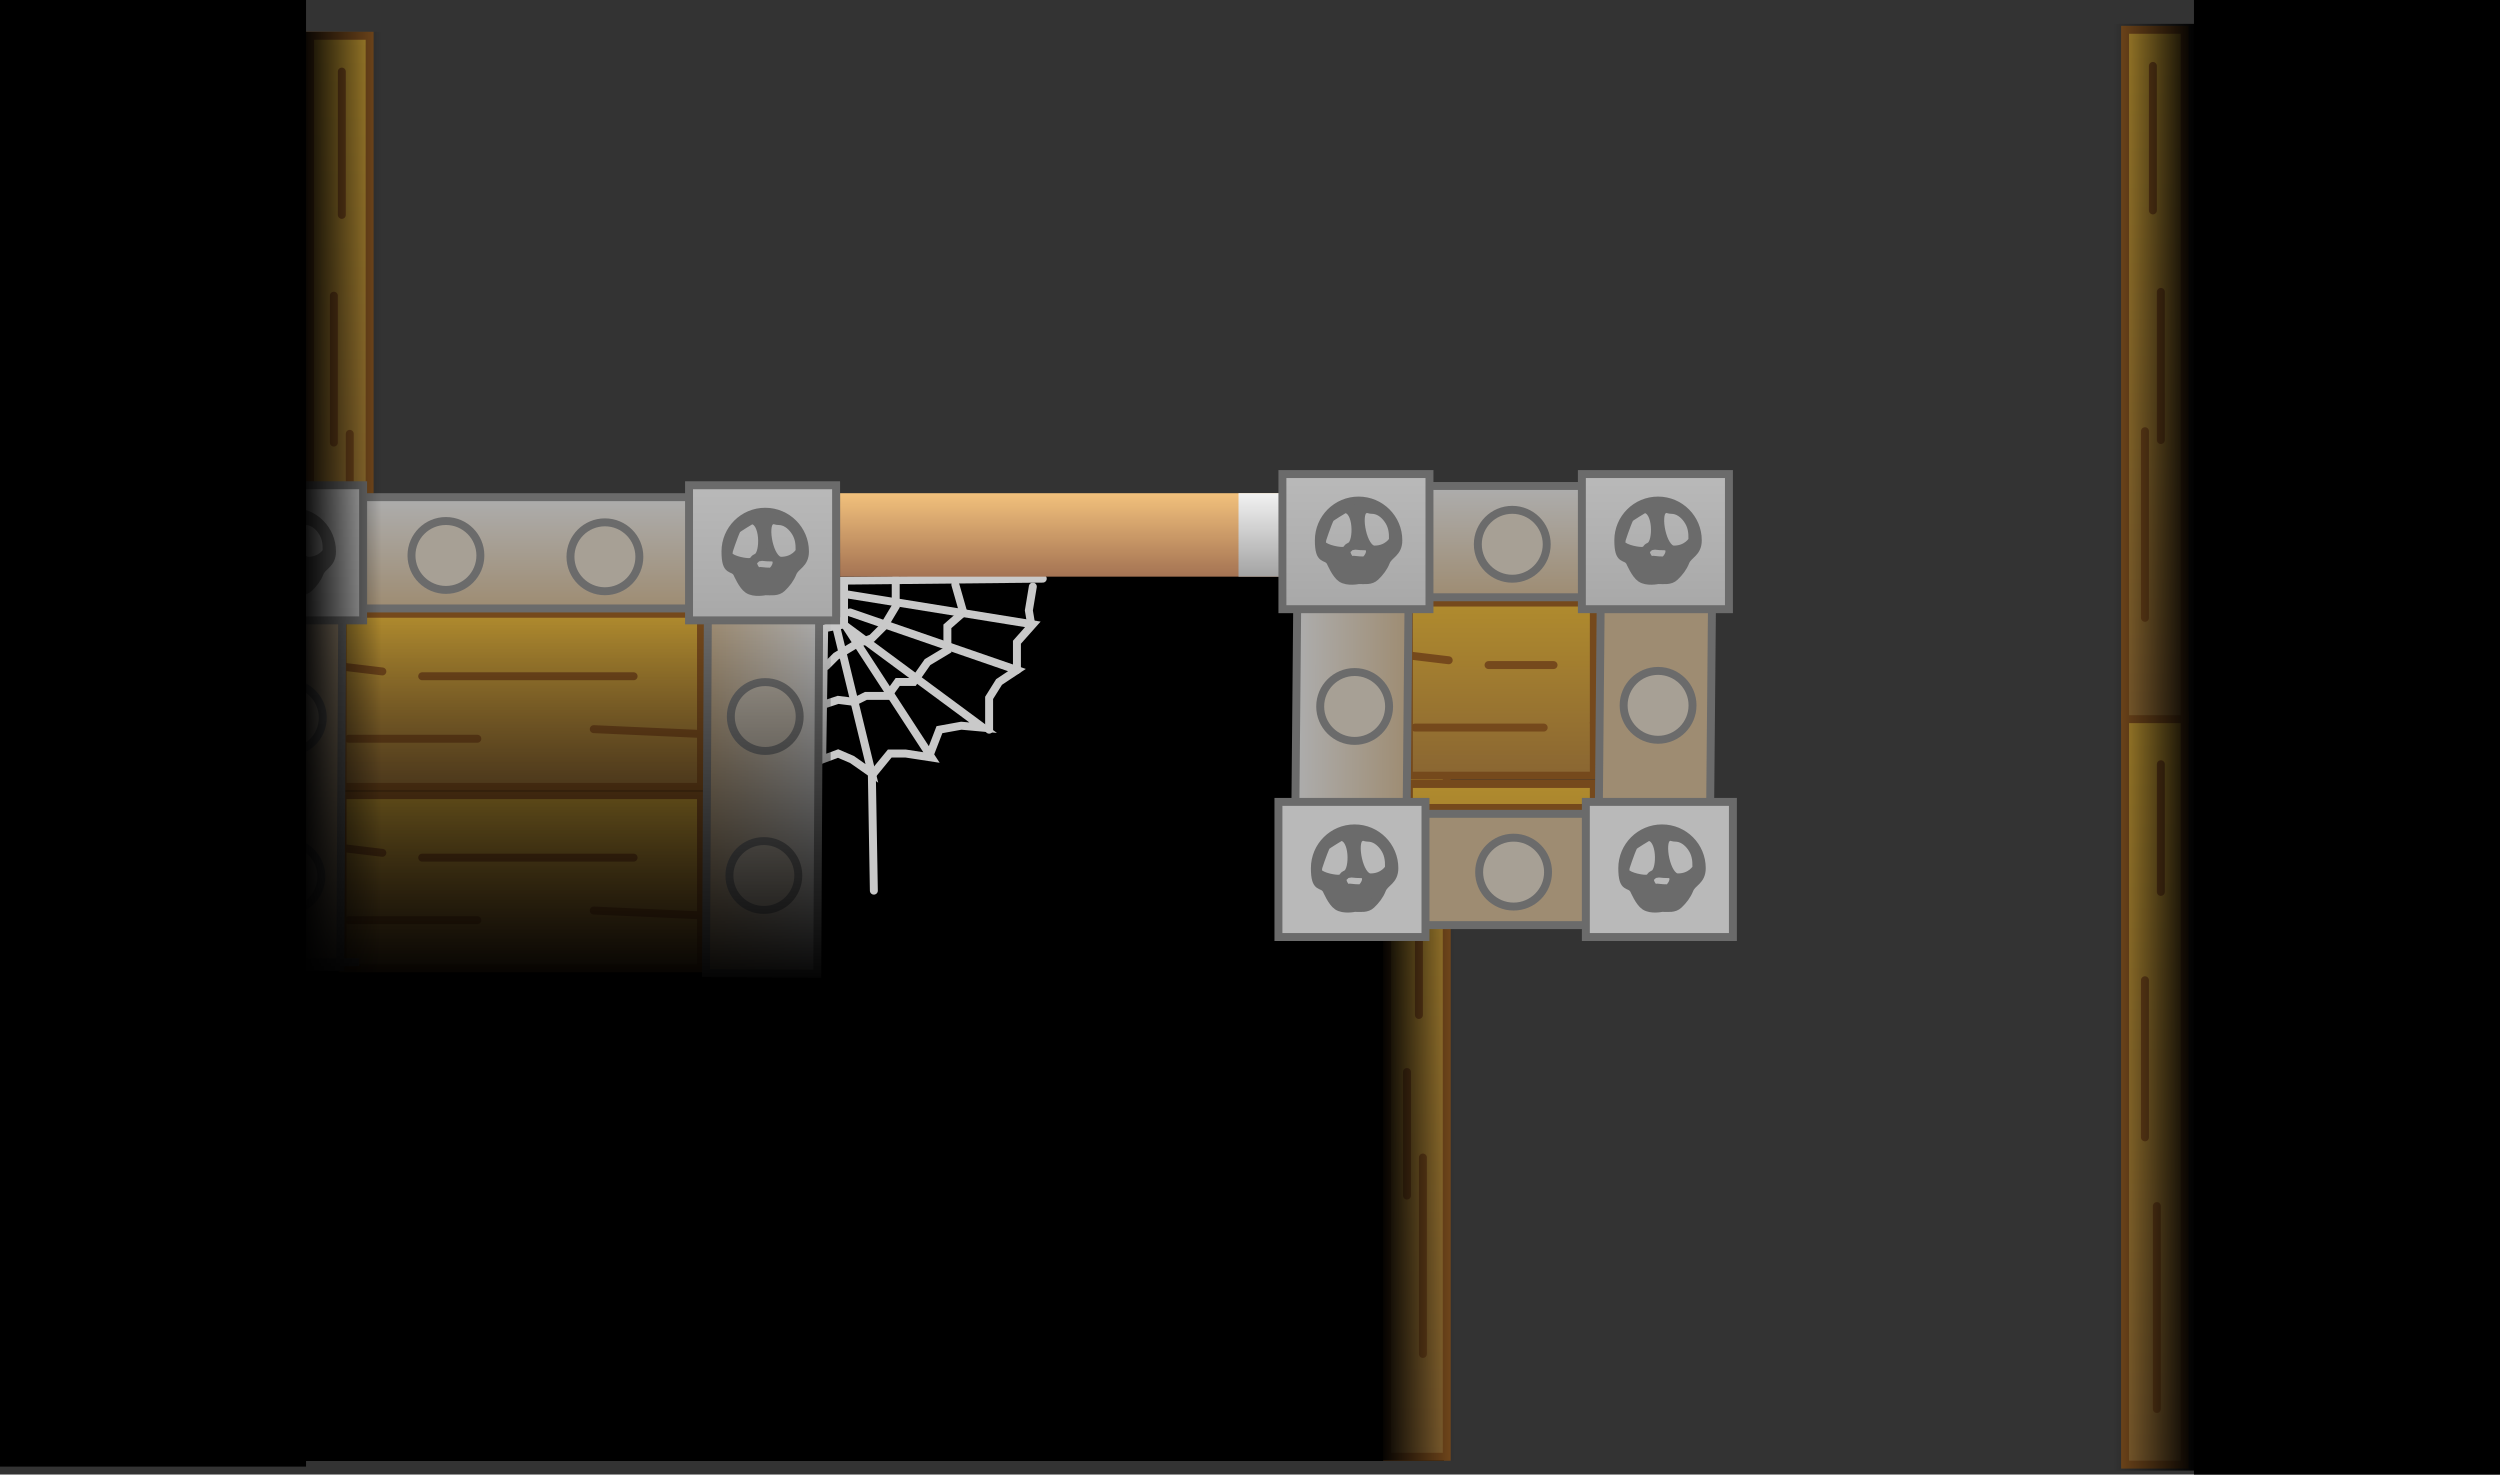<svg version="1.1" xmlns="http://www.w3.org/2000/svg" xmlns:xlink="http://www.w3.org/1999/xlink" width="629" height="371" viewBox="0,0,629,371"><rect x="0" y="0" width="629" height="371" fill="#333333" stroke="none"/><defs><linearGradient x1="11" y1="1.371" x2="11" y2="173.371" gradientUnits="userSpaceOnUse" id="color-1"><stop offset="0" stop-color="#b08b2e"/><stop offset="1" stop-color="#8a6632"/></linearGradient><linearGradient x1="282" y1="176.371" x2="282" y2="358.89" gradientUnits="userSpaceOnUse" id="color-2"><stop offset="0" stop-color="#b08b2e"/><stop offset="1" stop-color="#8a6632"/></linearGradient><linearGradient x1="192.834" y1="116.459" x2="192.834" y2="137.459" gradientUnits="userSpaceOnUse" id="color-3"><stop offset="0" stop-color="#f2c17c"/><stop offset="1" stop-color="#a47353"/></linearGradient><linearGradient x1="242.958" y1="116.459" x2="242.958" y2="137.459" gradientUnits="userSpaceOnUse" id="color-4"><stop offset="0" stop-color="#f2f2f2"/><stop offset="1" stop-color="#a3a3a3"/></linearGradient><linearGradient x1="56.776" y1="146.789" x2="56.776" y2="190.342" gradientUnits="userSpaceOnUse" id="color-5"><stop offset="0" stop-color="#b08b2e"/><stop offset="1" stop-color="#8a6632"/></linearGradient><linearGradient x1="29.412" y1="178.244" x2="29.412" y2="178.244" gradientUnits="userSpaceOnUse" id="color-6"><stop offset="0" stop-color="#b08b2e"/><stop offset="1" stop-color="#8a6632"/></linearGradient><linearGradient x1="58.318" y1="162.517" x2="58.318" y2="162.517" gradientUnits="userSpaceOnUse" id="color-7"><stop offset="0" stop-color="#b08b2e"/><stop offset="1" stop-color="#8a6632"/></linearGradient><linearGradient x1="88.38" y1="175.825" x2="88.38" y2="177.034" gradientUnits="userSpaceOnUse" id="color-8"><stop offset="0" stop-color="#b08b2e"/><stop offset="1" stop-color="#8a6632"/></linearGradient><linearGradient x1="16.693" y1="160.097" x2="16.693" y2="161.307" gradientUnits="userSpaceOnUse" id="color-9"><stop offset="0" stop-color="#b08b2e"/><stop offset="1" stop-color="#8a6632"/></linearGradient><linearGradient x1="56.776" y1="192.43" x2="56.776" y2="235.983" gradientUnits="userSpaceOnUse" id="color-10"><stop offset="0" stop-color="#b08b2e"/><stop offset="1" stop-color="#8a6632"/></linearGradient><linearGradient x1="29.412" y1="223.885" x2="29.412" y2="223.885" gradientUnits="userSpaceOnUse" id="color-11"><stop offset="0" stop-color="#b08b2e"/><stop offset="1" stop-color="#8a6632"/></linearGradient><linearGradient x1="58.318" y1="208.157" x2="58.318" y2="208.157" gradientUnits="userSpaceOnUse" id="color-12"><stop offset="0" stop-color="#b08b2e"/><stop offset="1" stop-color="#8a6632"/></linearGradient><linearGradient x1="88.38" y1="221.465" x2="88.38" y2="222.675" gradientUnits="userSpaceOnUse" id="color-13"><stop offset="0" stop-color="#b08b2e"/><stop offset="1" stop-color="#8a6632"/></linearGradient><linearGradient x1="16.693" y1="205.738" x2="16.693" y2="206.947" gradientUnits="userSpaceOnUse" id="color-14"><stop offset="0" stop-color="#b08b2e"/><stop offset="1" stop-color="#8a6632"/></linearGradient><linearGradient x1="57.862" y1="117.459" x2="57.862" y2="145.459" gradientUnits="userSpaceOnUse" id="color-15"><stop offset="0" stop-color="#adadad"/><stop offset="1" stop-color="#9e8c72"/></linearGradient><linearGradient x1="-16.634" y1="190.542" x2="11.365" y2="190.696" gradientUnits="userSpaceOnUse" id="color-16"><stop offset="0" stop-color="#adadad"/><stop offset="1" stop-color="#9e8c72"/></linearGradient><linearGradient x1="131.358" y1="192.377" x2="103.359" y2="192.223" gradientUnits="userSpaceOnUse" id="color-17"><stop offset="0" stop-color="#adadad"/><stop offset="1" stop-color="#9e8c72"/></linearGradient><linearGradient x1="-1.638" y1="114.459" x2="-1.638" y2="148.459" gradientUnits="userSpaceOnUse" id="color-18"><stop offset="0" stop-color="#b9b9b9"/><stop offset="1" stop-color="#a8a8a8"/></linearGradient><linearGradient x1="117.362" y1="114.459" x2="117.362" y2="148.459" gradientUnits="userSpaceOnUse" id="color-19"><stop offset="0" stop-color="#b9b9b9"/><stop offset="1" stop-color="#a8a8a8"/></linearGradient><linearGradient x1="-2.638" y1="234.459" x2="-2.638" y2="268.459" gradientUnits="userSpaceOnUse" id="color-20"><stop offset="0" stop-color="#b9b9b9"/><stop offset="1" stop-color="#a8a8a8"/></linearGradient><linearGradient x1="59.5" y1="147.132" x2="59.5" y2="243.132" gradientUnits="userSpaceOnUse" id="color-21"><stop offset="0" stop-color="#000000" stop-opacity="0"/><stop offset="1" stop-color="#000000"/></linearGradient><linearGradient x1="272.5" y1="286.765" x2="291.5" y2="286.765" gradientUnits="userSpaceOnUse" id="color-22"><stop offset="0" stop-color="#000000"/><stop offset="1" stop-color="#000000" stop-opacity="0"/></linearGradient><linearGradient x1="325.069" y1="143.975" x2="325.069" y2="187.528" gradientUnits="userSpaceOnUse" id="color-23"><stop offset="0" stop-color="#b08b2e"/><stop offset="1" stop-color="#8a6632"/></linearGradient><linearGradient x1="297.704" y1="175.43" x2="297.704" y2="175.43" gradientUnits="userSpaceOnUse" id="color-24"><stop offset="0" stop-color="#b08b2e"/><stop offset="1" stop-color="#8a6632"/></linearGradient><linearGradient x1="326.611" y1="159.703" x2="326.611" y2="159.703" gradientUnits="userSpaceOnUse" id="color-25"><stop offset="0" stop-color="#b08b2e"/><stop offset="1" stop-color="#8a6632"/></linearGradient><linearGradient x1="356.673" y1="173.01" x2="356.673" y2="174.22" gradientUnits="userSpaceOnUse" id="color-26"><stop offset="0" stop-color="#b08b2e"/><stop offset="1" stop-color="#8a6632"/></linearGradient><linearGradient x1="284.986" y1="157.283" x2="284.986" y2="158.493" gradientUnits="userSpaceOnUse" id="color-27"><stop offset="0" stop-color="#b08b2e"/><stop offset="1" stop-color="#8a6632"/></linearGradient><linearGradient x1="325.069" y1="189.616" x2="325.069" y2="233.168" gradientUnits="userSpaceOnUse" id="color-28"><stop offset="0" stop-color="#b08b2e"/><stop offset="1" stop-color="#8a6632"/></linearGradient><linearGradient x1="297.704" y1="221.07" x2="297.704" y2="221.07" gradientUnits="userSpaceOnUse" id="color-29"><stop offset="0" stop-color="#b08b2e"/><stop offset="1" stop-color="#8a6632"/></linearGradient><linearGradient x1="326.611" y1="205.343" x2="326.611" y2="205.343" gradientUnits="userSpaceOnUse" id="color-30"><stop offset="0" stop-color="#b08b2e"/><stop offset="1" stop-color="#8a6632"/></linearGradient><linearGradient x1="356.673" y1="218.651" x2="356.673" y2="219.861" gradientUnits="userSpaceOnUse" id="color-31"><stop offset="0" stop-color="#b08b2e"/><stop offset="1" stop-color="#8a6632"/></linearGradient><linearGradient x1="284.986" y1="202.923" x2="284.986" y2="204.133" gradientUnits="userSpaceOnUse" id="color-32"><stop offset="0" stop-color="#b08b2e"/><stop offset="1" stop-color="#8a6632"/></linearGradient><linearGradient x1="326.155" y1="114.645" x2="326.155" y2="142.645" gradientUnits="userSpaceOnUse" id="color-33"><stop offset="0" stop-color="#adadad"/><stop offset="1" stop-color="#9e8c72"/></linearGradient><linearGradient x1="325.155" y1="262.645" x2="325.155" y2="234.645" gradientUnits="userSpaceOnUse" id="color-34"><stop offset="0" stop-color="#adadad"/><stop offset="1" stop-color="#9e8c72"/></linearGradient><linearGradient x1="251.659" y1="187.728" x2="279.658" y2="187.882" gradientUnits="userSpaceOnUse" id="color-35"><stop offset="0" stop-color="#adadad"/><stop offset="1" stop-color="#9e8c72"/></linearGradient><linearGradient x1="399.651" y1="189.562" x2="371.651" y2="189.409" gradientUnits="userSpaceOnUse" id="color-36"><stop offset="0" stop-color="#adadad"/><stop offset="1" stop-color="#9e8c72"/></linearGradient><linearGradient x1="266.655" y1="111.645" x2="266.655" y2="145.645" gradientUnits="userSpaceOnUse" id="color-37"><stop offset="0" stop-color="#b9b9b9"/><stop offset="1" stop-color="#a8a8a8"/></linearGradient><linearGradient x1="385.655" y1="111.645" x2="385.655" y2="145.645" gradientUnits="userSpaceOnUse" id="color-38"><stop offset="0" stop-color="#b9b9b9"/><stop offset="1" stop-color="#a8a8a8"/></linearGradient><linearGradient x1="386.655" y1="231.645" x2="386.655" y2="265.645" gradientUnits="userSpaceOnUse" id="color-39"><stop offset="0" stop-color="#b9b9b9"/><stop offset="1" stop-color="#a8a8a8"/></linearGradient><linearGradient x1="265.655" y1="231.645" x2="265.655" y2="265.645" gradientUnits="userSpaceOnUse" id="color-40"><stop offset="0" stop-color="#b9b9b9"/><stop offset="1" stop-color="#a8a8a8"/></linearGradient><linearGradient x1="0.5" y1="138.871" x2="21.5" y2="138.871" gradientUnits="userSpaceOnUse" id="color-41"><stop offset="0" stop-color="#000000"/><stop offset="1" stop-color="#000000" stop-opacity="0"/></linearGradient><linearGradient x1="467.667" y1="172.304" x2="467.667" y2="360.871" gradientUnits="userSpaceOnUse" id="color-42"><stop offset="0" stop-color="#b08b2e"/><stop offset="1" stop-color="#8a6632"/></linearGradient><linearGradient x1="467.667" y1="-0.129" x2="467.667" y2="173.312" gradientUnits="userSpaceOnUse" id="color-43"><stop offset="0" stop-color="#b08b2e"/><stop offset="1" stop-color="#8a6632"/></linearGradient><linearGradient x1="478.167" y1="180.371" x2="457.167" y2="180.371" gradientUnits="userSpaceOnUse" id="color-44"><stop offset="0" stop-color="#000000"/><stop offset="1" stop-color="#000000" stop-opacity="0"/></linearGradient></defs><g transform="translate(74.5,7.629)"><g data-paper-data="{&quot;isPaintingLayer&quot;:true}" fill-rule="nonzero" stroke-linejoin="miter" stroke-miterlimit="10" stroke-dasharray="" stroke-dashoffset="0" style="mix-blend-mode: normal"><g stroke="#75491c" stroke-width="2"><path d="M3.5,173.371v-172h15v172z" fill="url(#color-1)" stroke-linecap="butt"/><path d="M11.5,10.384v36.052" fill="none" stroke-linecap="round"/><path d="M9.5,103.724v-36.956" fill="none" stroke-linecap="round"/><path d="M13.5,101.523v46.568" fill="none" stroke-linecap="round"/></g><path d="M-1.138,359.959v-228.5h289.944v228.5z" fill="#000000" stroke="none" stroke-width="2" stroke-linecap="butt"/><g stroke="#75491c" stroke-width="2"><path d="M274.5,358.89v-182.519h15v182.519z" fill="url(#color-2)" stroke-linecap="butt"/><path d="M282.5,247.743v-38.257" fill="none" stroke-linecap="round"/><path d="M279.5,262.09v31.084" fill="none" stroke-linecap="round"/><path d="M283.5,333.025v-49.416" fill="none" stroke-linecap="round"/></g><g fill="none" stroke="#c9c9c9" stroke-width="2" stroke-linecap="round"><path d="M135.862,149.959l9,37l-5,-3.5l-3.5,-1.5l-4,1.5l0.5,-33l5,-1v-11l50,-0.5"/><path d="M145.362,216.459l-0.5,-29l4.5,-5.5h4l6.5,1l-21.5,-33l34.5,25.5l-5.5,-0.5l-5.5,1l-2.5,6.5"/><path d="M139.362,146.459l42,14.5l-4.5,3l-2.5,4v8"/><path d="M138.862,141.959l46.5,7.5l-4,4.5v7"/><path d="M165.862,139.459l2,7l-4,3.5v6l-5,3l-3.5,5h-4l-2.5,3.5h-5.5l-3,1.5l-4,-0.5l-3,1"/><path d="M184.862,148.959l-0.5,-3l1,-6"/><path d="M150.862,137.959v7l-3,5l-3,3l-4,1.5l-5,3l-2.5,2.5"/></g><path d="M136.862,137.459v-21h111.944v21z" fill="url(#color-3)" stroke="none" stroke-width="2" stroke-linecap="butt"/><path d="M237.11,137.459v-21h11.696v21z" fill="url(#color-4)" stroke="none" stroke-width="2" stroke-linecap="butt"/><g><g data-paper-data="{&quot;origPos&quot;:null,&quot;index&quot;:null}" stroke="#75491c" stroke-width="2"><path d="M11.682,190.342v-43.553h90.188v43.553z" data-paper-data="{&quot;origPos&quot;:null}" fill="url(#color-5)" stroke-linecap="butt"/><path d="M45.599,178.244h-32.375" data-paper-data="{&quot;origPos&quot;:null}" fill="url(#color-6)" stroke-linecap="round"/><path d="M31.724,162.517h53.188" data-paper-data="{&quot;origPos&quot;:null}" fill="url(#color-7)" stroke-linecap="round"/><path d="M101.87,177.034l-26.979,-1.21" data-paper-data="{&quot;origPos&quot;:null}" fill="url(#color-8)" stroke-linecap="round"/><path d="M21.703,161.307l-10.021,-1.21" data-paper-data="{&quot;origPos&quot;:null}" fill="url(#color-9)" stroke-linecap="round"/></g><g data-paper-data="{&quot;origPos&quot;:null,&quot;index&quot;:null}" stroke="#75491c" stroke-width="2"><path d="M11.682,235.983v-43.553h90.188v43.553z" data-paper-data="{&quot;origPos&quot;:null}" fill="url(#color-10)" stroke-linecap="butt"/><path d="M13.224,223.885h32.375" data-paper-data="{&quot;origPos&quot;:null}" fill="url(#color-11)" stroke-linecap="round"/><path d="M84.912,208.157h-53.188" data-paper-data="{&quot;origPos&quot;:null}" fill="url(#color-12)" stroke-linecap="round"/><path d="M74.891,221.465l26.979,1.21" data-paper-data="{&quot;origPos&quot;:null}" fill="url(#color-13)" stroke-linecap="round"/><path d="M11.682,205.738l10.021,1.21" data-paper-data="{&quot;origPos&quot;:null}" fill="url(#color-14)" stroke-linecap="round"/></g><g data-paper-data="{&quot;origPos&quot;:null}" stroke="#6b6b6b" stroke-width="2" stroke-linecap="butt"><g data-paper-data="{&quot;origPos&quot;:null}" fill="url(#color-15)"><path d="M13.862,145.459v-28h88v28z" data-paper-data="{&quot;origPos&quot;:null}"/></g><g data-paper-data="{&quot;origPos&quot;:null,&quot;origRot&quot;:0}"><path d="M11.129,235.675l-28,-0.154l0.472,-89.959l28,0.154z" data-paper-data="{&quot;origPos&quot;:null}" fill="url(#color-16)"/><path d="M103.595,147.244l28,0.154l-0.472,89.959l-28,-0.154z" data-paper-data="{&quot;origPos&quot;:null,&quot;index&quot;:null}" fill="url(#color-17)"/></g></g><g data-paper-data="{&quot;origPos&quot;:null}" fill="#a7a095" stroke="#6b6b6b" stroke-width="2" stroke-linecap="butt"><g data-paper-data="{&quot;origPos&quot;:null}"><path d="M29.029,132.126c0,-4.786 3.88,-8.667 8.667,-8.667c4.786,0 8.667,3.88 8.667,8.667c0,4.786 -3.88,8.667 -8.667,8.667c-4.786,0 -8.667,-3.88 -8.667,-8.667z" data-paper-data="{&quot;origPos&quot;:null}"/><path d="M69.029,132.459c0,-4.786 3.88,-8.667 8.667,-8.667c4.786,0 8.667,3.88 8.667,8.667c0,4.786 -3.88,8.667 -8.667,8.667c-4.786,0 -8.667,-3.88 -8.667,-8.667z" data-paper-data="{&quot;origPos&quot;:null}"/></g><g data-paper-data="{&quot;origPos&quot;:null,&quot;origRot&quot;:0}"><path d="M118.041,163.985c4.786,0.002 8.665,3.884 8.663,8.67c-0.002,4.786 -3.884,8.665 -8.67,8.663c-4.786,-0.002 -8.665,-3.884 -8.663,-8.67c0.002,-4.786 3.884,-8.665 8.67,-8.663z" data-paper-data="{&quot;origPos&quot;:null}"/><path d="M117.691,203.984c4.786,0.002 8.665,3.884 8.663,8.67c-0.002,4.786 -3.884,8.665 -8.67,8.663c-4.786,-0.002 -8.665,-3.884 -8.663,-8.67c0.002,-4.786 3.884,-8.665 8.67,-8.663z" data-paper-data="{&quot;origPos&quot;:null}"/><path d="M-1.959,164.268c4.786,0.002 8.665,3.884 8.663,8.67c-0.002,4.786 -3.884,8.665 -8.67,8.663c-4.786,-0.002 -8.665,-3.884 -8.663,-8.67c0.002,-4.786 3.884,-8.665 8.67,-8.663z" data-paper-data="{&quot;origPos&quot;:null}"/><path d="M-2.309,204.268c4.786,0.002 8.665,3.884 8.663,8.67c-0.002,4.786 -3.884,8.665 -8.67,8.663c-4.786,-0.002 -8.665,-3.884 -8.663,-8.67c0.002,-4.786 3.884,-8.665 8.67,-8.663z" data-paper-data="{&quot;origPos&quot;:null}"/></g></g><g data-paper-data="{&quot;origPos&quot;:null}" stroke="#6b6b6b" stroke-width="2" stroke-linecap="butt"><path d="M-20.138,148.459v-34h37v34z" data-paper-data="{&quot;origPos&quot;:null}" fill="url(#color-18)"/><path d="M-10.971,131.126c0,-5.523 4.477,-10 10,-10c5.523,0 10,4.477 10,10c0,3.247 -2.366,3.538 -3.098,5.392c-0.591,1.496 -1.521,2.699 -2.688,3.806c-1.136,1.077 -2.648,0.802 -4.214,0.802c0,0 -2.754,0.618 -4.361,-0.459c-1.389,-0.931 -2.604,-3.875 -2.743,-4.11c-1.066,-1.795 -2.896,0.091 -2.896,-5.432zM-10.305,131.626c0,1.381 3.786,2.167 5.167,2.167c0.918,0 1.72,-0.494 2.155,-1.231c1.863,-1.065 1.806,-9.294 -1.488,-9.294c0,0 -3.529,2.113 -3.656,2.371c-0.775,1.57 -2.177,5.805 -2.177,5.988zM7.695,130.959c0,-1.977 -0.184,-3.511 -1.337,-5.117c-0.965,-1.343 -2.343,-2.383 -3.996,-2.383c-0.918,0 -1.553,-0.672 -1.988,0.064c-1.88,1.074 -0.26,9.936 2.655,9.936c3.248,0 4.667,-2.276 4.667,-2.5zM-2.856,136.209l0.678,-0.176c0.952,0.119 1.864,0.176 2.822,0.176c0,0 1.25,-1.077 1.25,-2.327c0,-1.25 -1.173,-1.25 -1.173,-1.25c-0.86,0 -1.66,-0.051 -2.512,-0.157l-0.988,0.157c0,0 -1.25,0 -1.25,1.25c0,1.25 1.173,2.327 1.173,2.327z" data-paper-data="{&quot;origPos&quot;:null}" fill="#6b6b6b"/></g><g data-paper-data="{&quot;origPos&quot;:null}" stroke="#6b6b6b" stroke-width="2" stroke-linecap="butt"><path d="M98.862,148.459v-34h37v34z" data-paper-data="{&quot;origPos&quot;:null}" fill="url(#color-19)"/><path d="M108.029,131.126c0,-5.523 4.477,-10 10,-10c5.523,0 10,4.477 10,10c0,3.247 -2.366,3.538 -3.098,5.392c-0.591,1.496 -1.521,2.699 -2.688,3.806c-1.136,1.077 -2.648,0.802 -4.214,0.802c0,0 -2.754,0.618 -4.361,-0.459c-1.389,-0.931 -2.604,-3.875 -2.743,-4.11c-1.066,-1.795 -2.896,0.091 -2.896,-5.432zM108.695,131.626c0,1.381 3.786,2.167 5.167,2.167c0.918,0 1.72,-0.494 2.155,-1.231c1.863,-1.065 1.806,-9.294 -1.488,-9.294c0,0 -3.529,2.113 -3.656,2.371c-0.775,1.57 -2.177,5.805 -2.177,5.988zM126.695,130.959c0,-1.977 -0.184,-3.511 -1.337,-5.117c-0.965,-1.343 -2.343,-2.383 -3.996,-2.383c-0.918,0 -1.553,-0.672 -1.988,0.064c-1.88,1.074 -0.26,9.936 2.655,9.936c3.248,0 4.667,-2.276 4.667,-2.5zM116.144,136.209l0.678,-0.176c0.952,0.119 1.864,0.176 2.822,0.176c0,0 1.25,-1.077 1.25,-2.327c0,-1.25 -1.173,-1.25 -1.173,-1.25c-0.86,0 -1.66,-0.051 -2.512,-0.157l-0.988,0.157c0,0 -1.25,0 -1.25,1.25c0,1.25 1.173,2.327 1.173,2.327z" data-paper-data="{&quot;origPos&quot;:null}" fill="#6b6b6b"/></g><g data-paper-data="{&quot;origPos&quot;:null}" fill="none" stroke="none" stroke-width="1" stroke-linecap="butt" font-family="sans-serif" font-weight="normal" font-size="12" text-anchor="start"/><g data-paper-data="{&quot;origPos&quot;:null}" stroke="#6b6b6b" stroke-width="2" stroke-linecap="butt"><path d="M-21.138,234.459h37z" data-paper-data="{&quot;origPos&quot;:null}" fill="url(#color-20)"/><path d="" data-paper-data="{&quot;origPos&quot;:null}" fill="#6b6b6b"/></g></g><path d="M-74.5,361.371v-369h77v369z" fill="#000000" stroke="#75491c" stroke-width="0" stroke-linecap="butt"/><path d="M-15.5,243.132v-96h150v96z" fill="url(#color-21)" stroke="#6b6b6b" stroke-width="0" stroke-linecap="butt"/><path d="M272.5,359.871v-146.211h19v146.211z" fill="url(#color-22)" stroke="#75491c" stroke-width="0" stroke-linecap="butt"/><g stroke-width="2"><g data-paper-data="{&quot;origPos&quot;:null,&quot;index&quot;:null}" stroke="#75491c"><path d="M279.975,187.528v-43.553h46.531v43.553z" data-paper-data="{&quot;origPos&quot;:null}" fill="url(#color-23)" stroke-linecap="butt"/><path d="M313.892,175.43h-32.375" data-paper-data="{&quot;origPos&quot;:null}" fill="url(#color-24)" stroke-linecap="round"/><path d="M300.017,159.703h16.353" data-paper-data="{&quot;origPos&quot;:null}" fill="url(#color-25)" stroke-linecap="round"/><path d="M326.507,174.22l9.856,-1.21" data-paper-data="{&quot;origPos&quot;:null}" fill="url(#color-26)" stroke-linecap="round"/><path d="M279.975,157.283l10.021,1.21" data-paper-data="{&quot;origPos&quot;:null}" fill="url(#color-27)" stroke-linecap="round"/></g><g data-paper-data="{&quot;origPos&quot;:null,&quot;index&quot;:null}" stroke="#75491c"><path d="M279.975,195.651v-6.036h46.531v6.036z" data-paper-data="{&quot;origPos&quot;:null}" fill="url(#color-28)" stroke-linecap="butt"/><path d="M281.517,221.07h32.375" data-paper-data="{&quot;origPos&quot;:null}" fill="url(#color-29)" stroke-linecap="round"/><path d="M300.017,205.343h16.353" data-paper-data="{&quot;origPos&quot;:null}" fill="url(#color-30)" stroke-linecap="round"/><path d="M336.362,218.651l-9.856,1.21" data-paper-data="{&quot;origPos&quot;:null}" fill="url(#color-31)" stroke-linecap="round"/><path d="M279.975,202.923l10.021,1.21" data-paper-data="{&quot;origPos&quot;:null}" fill="url(#color-32)" stroke-linecap="round"/></g><g data-paper-data="{&quot;origPos&quot;:null}" stroke="#6b6b6b" stroke-linecap="butt"><g data-paper-data="{&quot;origPos&quot;:null}"><path d="M282.155,142.645v-28h44.344v28z" data-paper-data="{&quot;origPos&quot;:null}" fill="url(#color-33)"/><path d="M325.499,197.128v28h-44.344v-28z" data-paper-data="{&quot;origPos&quot;:null,&quot;index&quot;:null}" fill="url(#color-34)"/></g><g data-paper-data="{&quot;origPos&quot;:null,&quot;origRot&quot;:0}"><path d="M279.422,195.344l-28,-0.154l0.472,-52.442l28,0.154z" data-paper-data="{&quot;origPos&quot;:null}" fill="url(#color-35)"/><path d="M328.231,144.429l28,0.154l-0.472,52.442l-28,-0.154z" data-paper-data="{&quot;origPos&quot;:null,&quot;index&quot;:null}" fill="url(#color-36)"/></g></g><g data-paper-data="{&quot;origPos&quot;:null}" fill="#a7a095" stroke="#6b6b6b" stroke-linecap="butt"><g data-paper-data="{&quot;origPos&quot;:null}"><path d="M297.321,129.312c0,-4.786 3.88,-8.667 8.667,-8.667c4.786,0 8.667,3.88 8.667,8.667c0,4.786 -3.88,8.667 -8.667,8.667c-4.786,0 -8.667,-3.88 -8.667,-8.667z" data-paper-data="{&quot;origPos&quot;:null}"/><path d="M297.655,211.795c0,-4.786 3.88,-8.667 8.667,-8.667c4.786,0 8.667,3.88 8.667,8.667c0,4.786 -3.88,8.667 -8.667,8.667c-4.786,0 -8.667,-3.88 -8.667,-8.667z" data-paper-data="{&quot;origPos&quot;:null}"/></g><g data-paper-data="{&quot;origPos&quot;:null,&quot;origRot&quot;:0}"><path d="M342.677,161.17c4.786,0.002 8.665,3.884 8.663,8.67c-0.002,4.786 -3.884,8.665 -8.67,8.663c-4.786,-0.002 -8.665,-3.884 -8.663,-8.67c0.002,-4.786 3.884,-8.665 8.67,-8.663z" data-paper-data="{&quot;origPos&quot;:null}"/><path d="M342.327,201.17c4.786,0.002 8.665,3.884 8.663,8.67c-0.002,4.786 -3.884,8.665 -8.67,8.663c-4.786,-0.002 -8.665,-3.884 -8.663,-8.67c0.002,-4.786 3.884,-8.665 8.67,-8.663z" data-paper-data="{&quot;origPos&quot;:null}"/><path d="M266.333,161.453c4.786,0.002 8.665,3.884 8.663,8.67c-0.002,4.786 -3.884,8.665 -8.67,8.663c-4.786,-0.002 -8.665,-3.884 -8.663,-8.67c0.002,-4.786 3.884,-8.665 8.67,-8.663z" data-paper-data="{&quot;origPos&quot;:null}"/><path d="M265.983,201.453c4.786,0.002 8.665,3.884 8.663,8.67c-0.002,4.786 -3.884,8.665 -8.67,8.663c-4.786,-0.002 -8.665,-3.884 -8.663,-8.67c0.002,-4.786 3.884,-8.665 8.67,-8.663z" data-paper-data="{&quot;origPos&quot;:null}"/></g></g><g data-paper-data="{&quot;origPos&quot;:null}" stroke="#6b6b6b" stroke-linecap="butt"><path d="M248.155,145.645v-34h37v34z" data-paper-data="{&quot;origPos&quot;:null}" fill="url(#color-37)"/><path d="M257.321,128.312c0,-5.523 4.477,-10 10,-10c5.523,0 10,4.477 10,10c0,3.247 -2.366,3.538 -3.098,5.392c-0.591,1.496 -1.521,2.699 -2.688,3.806c-1.136,1.077 -2.648,0.802 -4.214,0.802c0,0 -2.754,0.618 -4.361,-0.459c-1.389,-0.931 -2.604,-3.875 -2.743,-4.11c-1.066,-1.795 -2.896,0.091 -2.896,-5.432zM257.988,128.812c0,1.381 3.786,2.167 5.167,2.167c0.918,0 1.72,-0.494 2.155,-1.231c1.863,-1.065 1.806,-9.294 -1.488,-9.294c0,0 -3.529,2.113 -3.656,2.371c-0.775,1.57 -2.177,5.805 -2.177,5.988zM275.988,128.145c0,-1.977 -0.184,-3.511 -1.337,-5.117c-0.965,-1.343 -2.343,-2.383 -3.996,-2.383c-0.918,0 -1.553,-0.672 -1.988,0.064c-1.88,1.074 -0.26,9.936 2.655,9.936c3.248,0 4.667,-2.276 4.667,-2.5zM265.437,133.395l0.678,-0.176c0.952,0.119 1.864,0.176 2.822,0.176c0,0 1.25,-1.077 1.25,-2.327c0,-1.25 -1.173,-1.25 -1.173,-1.25c-0.86,0 -1.66,-0.051 -2.512,-0.157l-0.988,0.157c0,0 -1.25,0 -1.25,1.25c0,1.25 1.173,2.327 1.173,2.327z" data-paper-data="{&quot;origPos&quot;:null}" fill="#6b6b6b"/></g><g data-paper-data="{&quot;origPos&quot;:null}" stroke="#6b6b6b" stroke-linecap="butt"><path d="M323.499,145.645v-34h37v34z" data-paper-data="{&quot;origPos&quot;:null}" fill="url(#color-38)"/><path d="M332.665,128.312c0,-5.523 4.477,-10 10,-10c5.523,0 10,4.477 10,10c0,3.247 -2.366,3.538 -3.098,5.392c-0.591,1.496 -1.521,2.699 -2.688,3.806c-1.136,1.077 -2.648,0.802 -4.214,0.802c0,0 -2.754,0.618 -4.361,-0.459c-1.389,-0.931 -2.604,-3.875 -2.743,-4.11c-1.066,-1.795 -2.896,0.091 -2.896,-5.432zM333.332,128.812c0,1.381 3.786,2.167 5.167,2.167c0.918,0 1.72,-0.494 2.155,-1.231c1.863,-1.065 1.806,-9.294 -1.488,-9.294c0,0 -3.529,2.113 -3.656,2.371c-0.775,1.57 -2.177,5.805 -2.177,5.988zM351.332,128.145c0,-1.977 -0.184,-3.511 -1.337,-5.117c-0.965,-1.343 -2.343,-2.383 -3.996,-2.383c-0.918,0 -1.553,-0.672 -1.988,0.064c-1.88,1.074 -0.26,9.936 2.655,9.936c3.248,0 4.667,-2.276 4.667,-2.5zM340.781,133.395l0.678,-0.176c0.952,0.119 1.864,0.176 2.822,0.176c0,0 1.25,-1.077 1.25,-2.327c0,-1.25 -1.173,-1.25 -1.173,-1.25c-0.86,0 -1.66,-0.051 -2.512,-0.157l-0.988,0.157c0,0 -1.25,0 -1.25,1.25c0,1.25 1.173,2.327 1.173,2.327z" data-paper-data="{&quot;origPos&quot;:null}" fill="#6b6b6b"/></g><g data-paper-data="{&quot;origPos&quot;:null}" stroke="#6b6b6b" stroke-linecap="butt"><path d="M324.499,228.128v-34h37v34z" data-paper-data="{&quot;origPos&quot;:null}" fill="url(#color-39)"/><path d="M333.665,210.795c0,-5.523 4.477,-10 10,-10c5.523,0 10,4.477 10,10c0,3.247 -2.366,3.538 -3.098,5.392c-0.591,1.496 -1.521,2.699 -2.688,3.806c-1.136,1.077 -2.648,0.802 -4.214,0.802c0,0 -2.754,0.618 -4.361,-0.459c-1.389,-0.931 -2.604,-3.875 -2.743,-4.11c-1.066,-1.795 -2.896,0.091 -2.896,-5.432zM334.332,211.295c0,1.381 3.786,2.167 5.167,2.167c0.918,0 1.72,-0.494 2.155,-1.231c1.863,-1.065 1.806,-9.294 -1.488,-9.294c0,0 -3.529,2.113 -3.656,2.371c-0.775,1.57 -2.177,5.805 -2.177,5.988zM352.332,210.628c0,-1.977 -0.184,-3.511 -1.337,-5.117c-0.965,-1.343 -2.343,-2.383 -3.996,-2.383c-0.918,0 -1.553,-0.672 -1.988,0.065c-1.88,1.074 -0.26,9.935 2.655,9.935c3.248,0 4.667,-2.276 4.667,-2.5zM341.781,215.878l0.678,-0.176c0.952,0.119 1.864,0.176 2.822,0.176c0,0 1.25,-1.077 1.25,-2.327c0,-1.25 -1.173,-1.25 -1.173,-1.25c-0.86,0 -1.66,-0.051 -2.512,-0.157l-0.988,0.157c0,0 -1.25,0 -1.25,1.25c0,1.25 1.173,2.327 1.173,2.327z" data-paper-data="{&quot;origPos&quot;:null}" fill="#6b6b6b"/></g><g data-paper-data="{&quot;origPos&quot;:null}" stroke="#6b6b6b" stroke-linecap="butt"><path d="M247.155,228.128v-34h37v34z" data-paper-data="{&quot;origPos&quot;:null}" fill="url(#color-40)"/><path d="M256.321,210.795c0,-5.523 4.477,-10 10,-10c5.523,0 10,4.477 10,10c0,3.247 -2.366,3.538 -3.098,5.392c-0.591,1.496 -1.521,2.699 -2.688,3.806c-1.136,1.077 -2.648,0.802 -4.214,0.802c0,0 -2.754,0.618 -4.361,-0.459c-1.389,-0.931 -2.604,-3.875 -2.743,-4.11c-1.066,-1.795 -2.896,0.091 -2.896,-5.432zM256.988,211.295c0,1.381 3.786,2.167 5.167,2.167c0.918,0 1.72,-0.494 2.155,-1.231c1.863,-1.065 1.806,-9.294 -1.488,-9.294c0,0 -3.529,2.113 -3.656,2.371c-0.775,1.57 -2.177,5.805 -2.177,5.988zM274.988,210.628c0,-1.977 -0.184,-3.511 -1.337,-5.117c-0.965,-1.343 -2.343,-2.383 -3.996,-2.383c-0.918,0 -1.553,-0.672 -1.988,0.065c-1.88,1.074 -0.26,9.935 2.655,9.935c3.248,0 4.667,-2.276 4.667,-2.5zM264.437,215.878l0.678,-0.176c0.952,0.119 1.864,0.176 2.822,0.176c0,0 1.25,-1.077 1.25,-2.327c0,-1.25 -1.173,-1.25 -1.173,-1.25c-0.86,0 -1.66,-0.051 -2.512,-0.157l-0.988,0.157c0,0 -1.25,0 -1.25,1.25c0,1.25 1.173,2.327 1.173,2.327z" data-paper-data="{&quot;origPos&quot;:null}" fill="#6b6b6b"/></g></g><path d="M0.5,277.371v-277h21v277z" fill="url(#color-41)" stroke="none" stroke-width="0" stroke-linecap="butt"/><g data-paper-data="{&quot;index&quot;:null}" stroke="#75491c" stroke-width="2"><path d="M460.167,360.871v-188.567h15v188.567z" fill="url(#color-42)" stroke-linecap="butt"/><path d="M465.167,239.002v39.525" fill="none" stroke-linecap="round"/><path d="M469.167,184.655v32.114" fill="none" stroke-linecap="round"/><path d="M468.167,295.819v51.053" fill="none" stroke-linecap="round"/></g><g data-paper-data="{&quot;index&quot;:null}" stroke="#75491c" stroke-width="2"><path d="M460.167,173.312v-173.441h15v173.441z" fill="url(#color-43)" stroke-linecap="butt"/><path d="M467.167,45.314v-36.355" fill="none" stroke-linecap="round"/><path d="M469.167,65.816v37.266" fill="none" stroke-linecap="round"/><path d="M465.167,147.82v-46.958" fill="none" stroke-linecap="round"/></g><path d="M457.167,362.371v-364h21v364z" data-paper-data="{&quot;index&quot;:null}" fill="url(#color-44)" stroke="none" stroke-width="0" stroke-linecap="butt"/><path d="M477.5,363.371v-371h77v371z" data-paper-data="{&quot;index&quot;:null}" fill="#000000" stroke="#75491c" stroke-width="0" stroke-linecap="butt"/></g></g></svg>